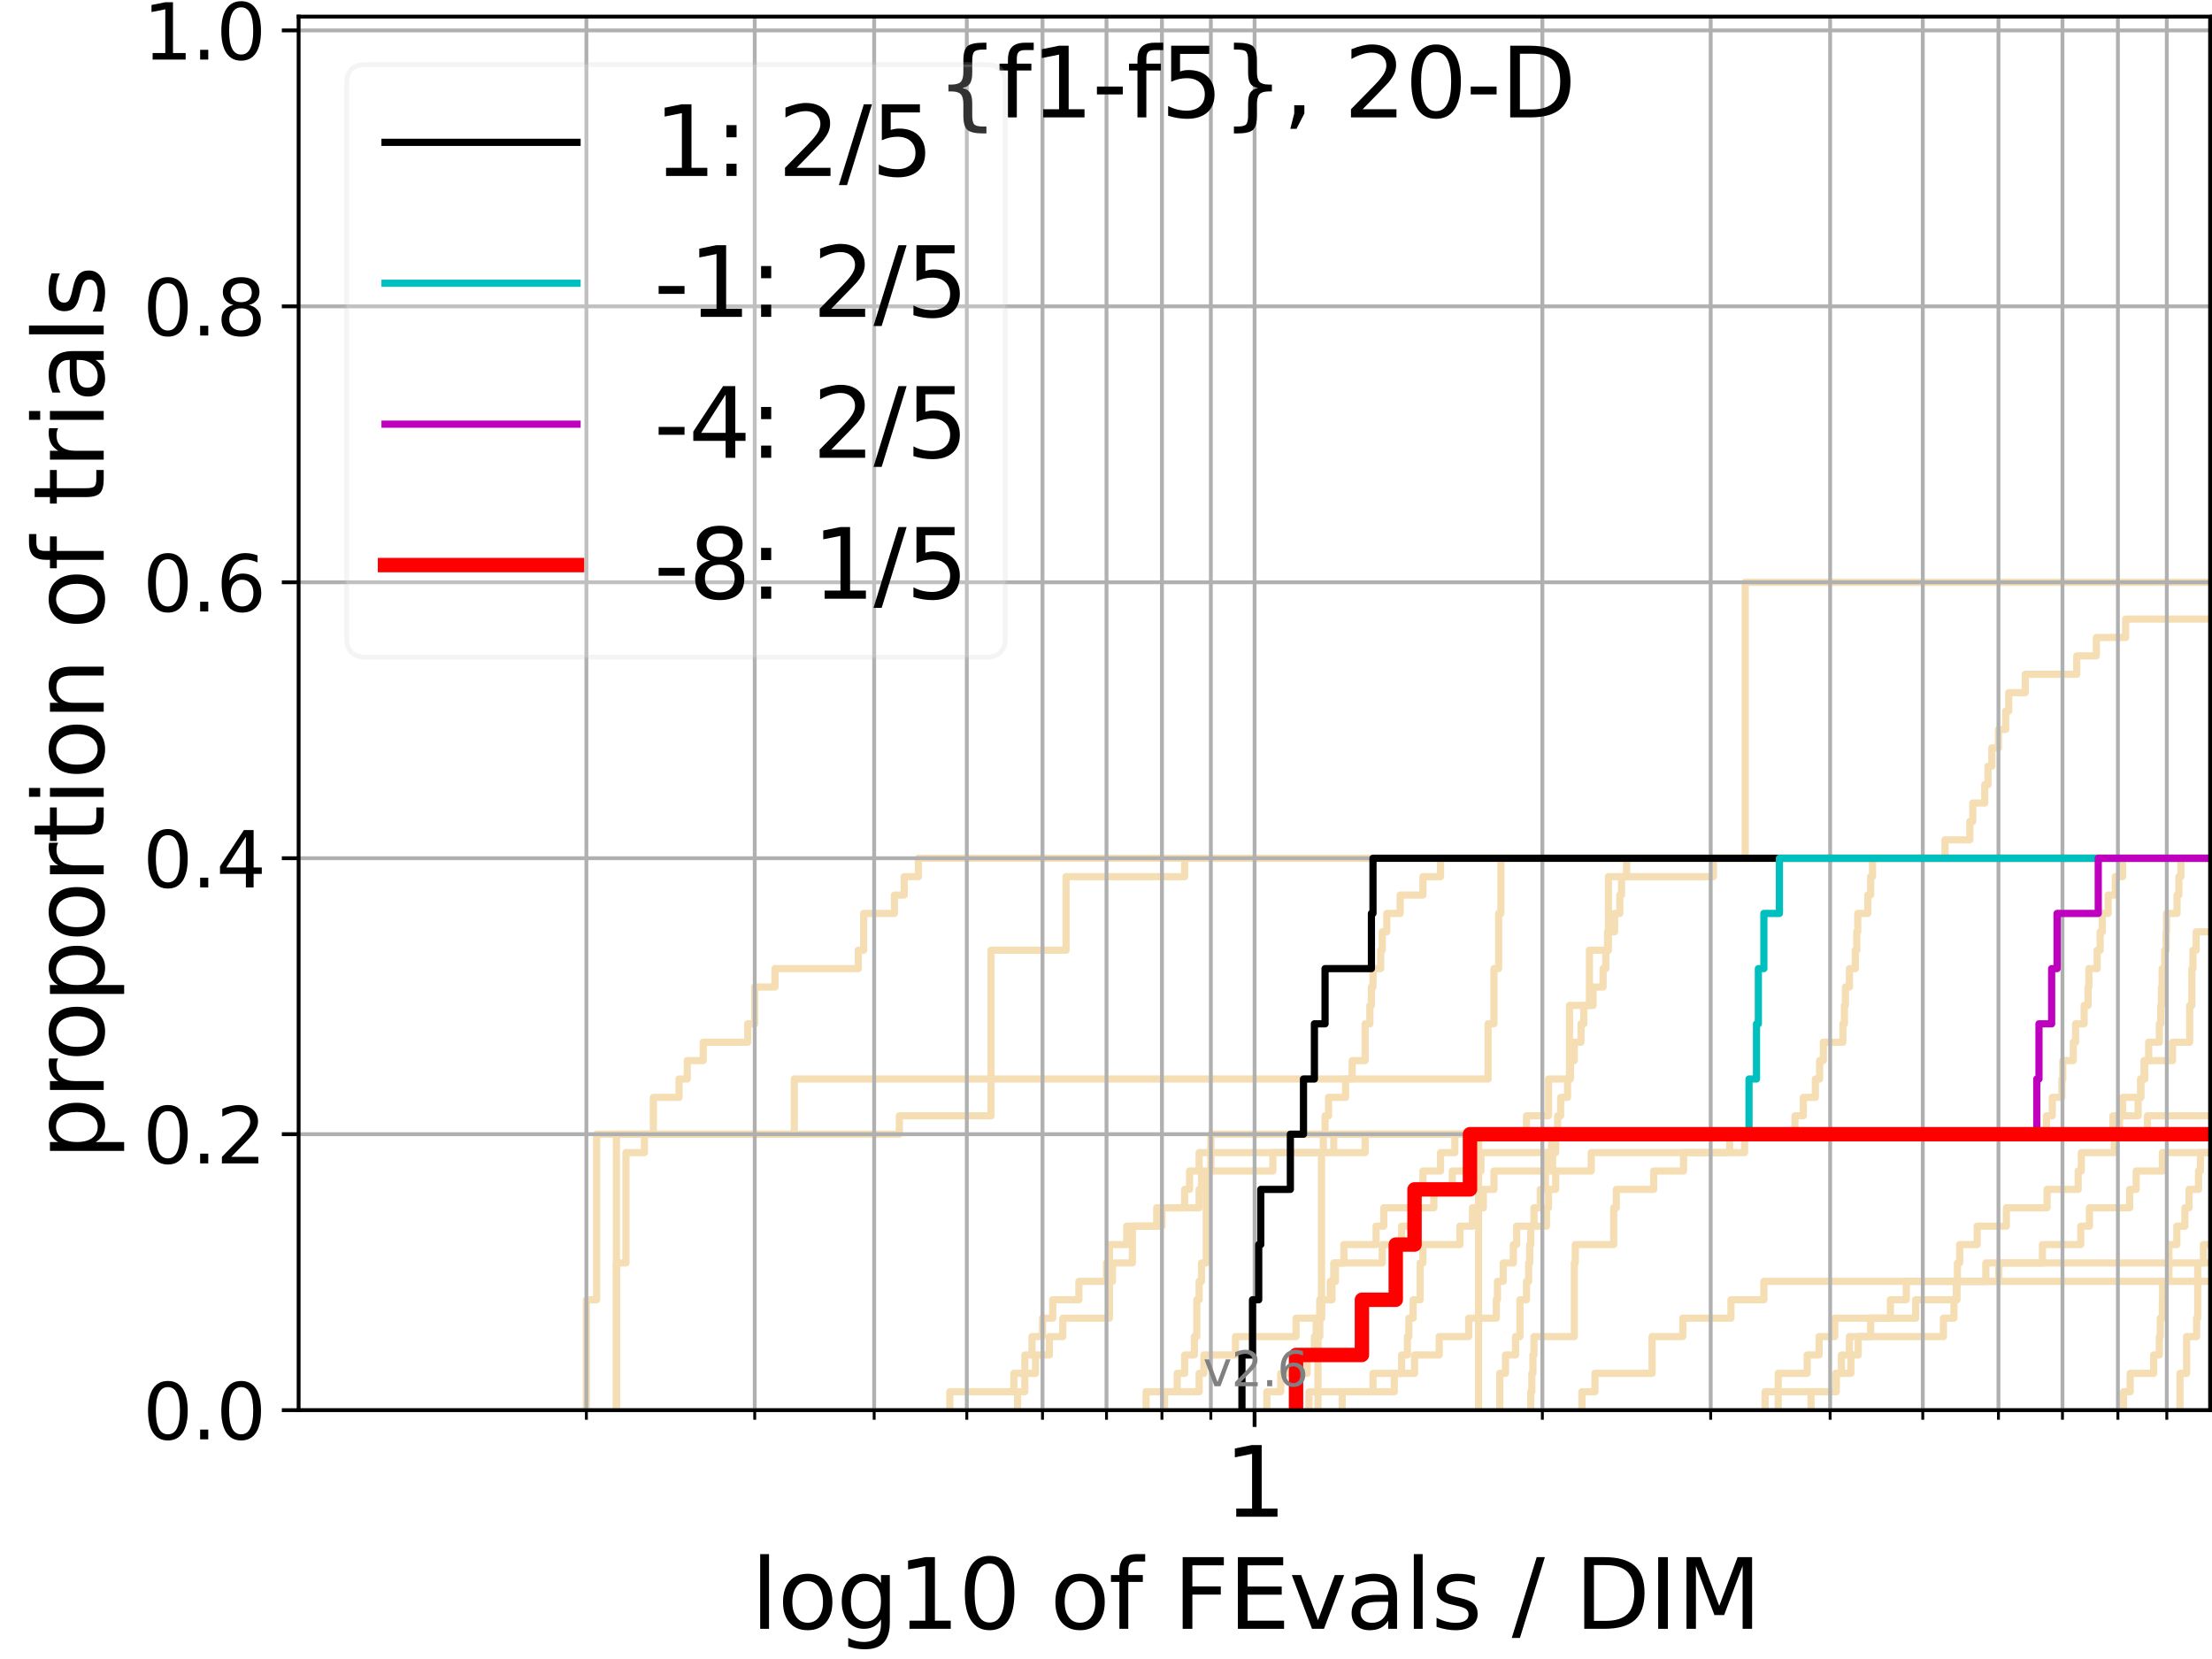 <?xml version="1.0" encoding="utf-8" standalone="no"?>
<!DOCTYPE svg PUBLIC "-//W3C//DTD SVG 1.1//EN"
  "http://www.w3.org/Graphics/SVG/1.1/DTD/svg11.dtd">
<svg xmlns:xlink="http://www.w3.org/1999/xlink" width="460.8pt" height="345.6pt" viewBox="0 0 460.8 345.6" xmlns="http://www.w3.org/2000/svg" version="1.1">
 <defs>
  <style type="text/css">*{stroke-linejoin: round; stroke-linecap: butt}</style>
 </defs>
 <g id="figure_1">
  <g id="patch_1">
   <path d="M 0 345.6 
L 460.8 345.6 
L 460.8 0 
L 0 0 
z
" style="fill: #ffffff"/>
  </g>
  <g id="axes_1">
   <g id="patch_2">
    <path d="M 62.208 293.76 
L 460.8 293.76 
L 460.8 3.456 
L 62.208 3.456 
z
" style="fill: #ffffff"/>
   </g>
   <g id="line2d_1">
    <path d="M 308.005 293.76 
L 308.005 289.928 
L 308.005 289.928 
L 308.005 286.095 
L 308.005 286.095 
L 308.005 282.263 
L 308.005 282.263 
L 308.005 278.43 
L 308.005 278.43 
L 308.005 274.598 
L 308.005 274.598 
L 308.005 270.766 
L 308.005 270.766 
L 308.005 266.933 
L 308.005 266.933 
L 308.005 263.101 
L 308.005 263.101 
L 308.005 259.268 
L 308.005 259.268 
L 308.005 255.436 
L 308.005 255.436 
L 308.005 251.604 
L 308.005 251.604 
L 308.005 247.771 
L 308.005 247.771 
L 308.005 243.939 
L 308.005 243.939 
L 308.005 240.106 
L 308.005 240.106 
L 308.005 236.274 
L 317.996 236.274 
L 317.996 232.442 
L 322.589 232.442 
L 322.589 228.609 
L 322.589 228.609 
L 322.589 224.777 
L 326.951 224.777 
L 326.951 220.944 
L 326.951 220.944 
L 326.951 217.112 
L 326.951 217.112 
L 326.951 213.28 
L 326.951 213.28 
L 326.951 209.447 
L 331.103 209.447 
L 331.103 205.615 
L 331.103 205.615 
L 331.103 201.782 
L 331.103 201.782 
L 331.103 197.95 
L 335.065 197.95 
L 335.065 194.118 
L 335.065 194.118 
L 335.065 190.285 
L 335.065 190.285 
L 335.065 186.453 
L 335.065 186.453 
L 335.065 182.621 
L 338.853 182.621 
L 338.853 178.788 
L 461.8 178.788 
" clip-path="url(#p97adaf4ea1)" style="fill: none; stroke: #f5deb3; stroke-width: 1.5; stroke-linecap: square"/>
   </g>
   <g id="line2d_2">
    <path clip-path="url(#p97adaf4ea1)" style="fill: none; stroke: #f5deb3; stroke-width: 1.5; stroke-linecap: square"/>
   </g>
   <g id="line2d_3">
    <path d="M 274.561 293.76 
L 274.561 289.928 
L 274.561 289.928 
L 274.561 286.095 
L 274.561 286.095 
L 274.561 282.263 
L 274.561 282.263 
L 274.561 278.43 
L 274.932 278.43 
L 274.932 274.598 
L 275.301 274.598 
L 275.301 270.766 
L 275.301 270.766 
L 275.301 266.933 
L 275.301 266.933 
L 275.301 263.101 
L 275.301 263.101 
L 275.301 259.268 
L 275.301 259.268 
L 275.301 255.436 
L 275.301 255.436 
L 275.301 251.604 
L 275.301 251.604 
L 275.301 247.771 
L 275.301 247.771 
L 275.301 243.939 
L 275.301 243.939 
L 275.301 240.106 
L 275.668 240.106 
L 275.668 236.274 
L 276.034 236.274 
L 276.034 232.442 
L 276.76 232.442 
L 276.76 228.609 
L 280.305 228.609 
L 280.305 224.777 
L 281.684 224.777 
L 281.684 220.944 
L 284.376 220.944 
L 284.376 217.112 
L 284.376 217.112 
L 284.376 213.28 
L 285.365 213.28 
L 285.365 209.447 
L 285.692 209.447 
L 285.692 205.615 
L 286.017 205.615 
L 286.017 201.782 
L 287.628 201.782 
L 287.628 197.95 
L 287.947 197.95 
L 287.947 194.118 
L 288.895 194.118 
L 288.895 190.285 
L 291.68 190.285 
L 291.68 186.453 
L 296.421 186.453 
L 296.421 182.621 
L 300.089 182.621 
L 300.089 178.788 
L 300.089 178.788 
L 300.089 178.788 
L 460.8 178.788 
" clip-path="url(#p97adaf4ea1)" style="fill: none; stroke: #f5deb3; stroke-width: 1.5; stroke-linecap: square"/>
   </g>
   <g id="line2d_4">
    <path d="M 211.975 293.76 
L 211.975 289.928 
L 213.492 289.928 
L 213.492 286.095 
L 215.719 286.095 
L 215.719 282.263 
L 218.602 282.263 
L 218.602 278.43 
L 221.393 278.43 
L 221.393 274.598 
L 231.121 274.598 
L 231.121 270.766 
L 231.121 270.766 
L 231.121 266.933 
L 231.732 266.933 
L 231.732 263.101 
L 235.893 263.101 
L 235.893 259.268 
L 235.893 259.268 
L 235.893 255.436 
L 240.966 255.436 
L 240.966 251.604 
L 246.787 251.604 
L 246.787 247.771 
L 247.804 247.771 
L 247.804 243.939 
L 249.804 243.939 
L 249.804 240.106 
L 284.376 240.106 
L 284.376 236.274 
L 441.522 236.274 
L 441.522 232.442 
L 445.418 232.442 
L 445.418 228.609 
L 445.983 228.609 
L 445.983 224.777 
L 446.645 224.777 
L 446.645 220.944 
L 447.604 220.944 
L 447.604 217.112 
L 449.834 217.112 
L 449.834 213.28 
L 450.127 213.28 
L 450.127 209.447 
L 450.273 209.447 
L 450.273 205.615 
L 450.419 205.615 
L 450.419 201.782 
L 450.952 201.782 
L 450.952 197.95 
L 451.241 197.95 
L 451.241 194.118 
L 451.337 194.118 
L 451.337 190.285 
L 453.521 190.285 
L 453.521 186.453 
L 453.895 186.453 
L 453.895 182.621 
L 454.314 182.621 
L 454.314 178.788 
L 461.8 178.788 
" clip-path="url(#p97adaf4ea1)" style="fill: none; stroke: #f5deb3; stroke-width: 1.5; stroke-linecap: square"/>
   </g>
   <g id="line2d_5">
    <path clip-path="url(#p97adaf4ea1)" style="fill: none; stroke: #f5deb3; stroke-width: 1.5; stroke-linecap: square"/>
   </g>
   <g id="line2d_6"/>
   <g id="line2d_7">
    <path d="M 272.685 293.76 
L 272.685 289.928 
L 290.454 289.928 
L 290.454 286.095 
L 291.984 286.095 
L 291.984 282.263 
L 293.19 282.263 
L 293.19 278.43 
L 293.489 278.43 
L 293.489 274.598 
L 294.379 274.598 
L 294.379 270.766 
L 295.842 270.766 
L 295.842 266.933 
L 295.842 266.933 
L 295.842 263.101 
L 296.421 263.101 
L 296.421 259.268 
L 304.138 259.268 
L 304.138 255.436 
L 306.735 255.436 
L 306.735 251.604 
L 309.008 251.604 
L 309.008 247.771 
L 311.223 247.771 
L 311.223 243.939 
L 323.437 243.939 
L 323.437 240.106 
L 323.437 240.106 
L 323.437 236.274 
L 461.8 236.274 
" clip-path="url(#p97adaf4ea1)" style="fill: none; stroke: #f5deb3; stroke-width: 1.5; stroke-linecap: square"/>
   </g>
   <g id="line2d_8">
    <path d="M 0 0 
" clip-path="url(#p97adaf4ea1)" style="fill: none; stroke: #f5deb3; stroke-width: 1.5; stroke-linecap: square"/>
   </g>
   <g id="line2d_9">
    <path d="M 263.909 293.76 
L 263.909 289.928 
L 266.799 289.928 
L 266.799 286.095 
L 272.305 286.095 
L 272.305 282.263 
L 273.816 282.263 
L 273.816 278.43 
L 274.189 278.43 
L 274.189 274.598 
L 275.301 274.598 
L 275.301 270.766 
L 277.481 270.766 
L 277.481 266.933 
L 277.839 266.933 
L 277.839 263.101 
L 279.957 263.101 
L 279.957 259.268 
L 286.665 259.268 
L 286.665 255.436 
L 288.264 255.436 
L 288.264 251.604 
L 294.379 251.604 
L 294.379 247.771 
L 296.421 247.771 
L 296.421 243.939 
L 300.089 243.939 
L 300.089 240.106 
L 303.077 240.106 
L 303.077 236.274 
L 461.8 236.274 
" clip-path="url(#p97adaf4ea1)" style="fill: none; stroke: #f5deb3; stroke-width: 1.5; stroke-linecap: square"/>
   </g>
   <g id="line2d_10">
    <path d="M 329.545 293.76 
L 329.545 289.928 
L 332.254 289.928 
L 332.254 286.095 
L 344.159 286.095 
L 344.159 282.263 
L 344.159 282.263 
L 344.159 278.43 
L 350.556 278.43 
L 350.556 274.598 
L 360.589 274.598 
L 360.589 270.766 
L 367.448 270.766 
L 367.448 266.933 
L 461.8 266.933 
" clip-path="url(#p97adaf4ea1)" style="fill: none; stroke: #f5deb3; stroke-width: 1.5; stroke-linecap: square"/>
   </g>
   <g id="line2d_11">
    <path d="M 197.874 293.76 
L 197.874 289.928 
L 211.206 289.928 
L 211.206 286.095 
L 213.492 286.095 
L 213.492 282.263 
L 214.983 282.263 
L 214.983 278.43 
L 217.173 278.43 
L 217.173 274.598 
L 219.308 274.598 
L 219.308 270.766 
L 224.758 270.766 
L 224.758 266.933 
L 230.505 266.933 
L 230.505 263.101 
L 231.121 263.101 
L 231.121 259.268 
L 234.725 259.268 
L 234.725 255.436 
L 242.054 255.436 
L 242.054 251.604 
L 249.804 251.604 
L 249.804 247.771 
L 250.297 247.771 
L 250.297 243.939 
L 265.16 243.939 
L 265.16 240.106 
L 277.839 240.106 
L 277.839 236.274 
L 426.312 236.274 
L 426.312 232.442 
L 427.524 232.442 
L 427.524 228.609 
L 429.526 228.609 
L 429.526 224.777 
L 429.712 224.777 
L 429.712 220.944 
L 431.906 220.944 
L 431.906 217.112 
L 432.386 217.112 
L 432.386 213.28 
L 434.163 213.28 
L 434.163 209.447 
L 434.98 209.447 
L 434.98 205.615 
L 435.154 205.615 
L 435.154 201.782 
L 436.876 201.782 
L 436.876 197.95 
L 437.499 197.95 
L 437.499 194.118 
L 437.949 194.118 
L 437.949 190.285 
L 439.175 190.285 
L 439.175 186.453 
L 440.656 186.453 
L 440.656 182.621 
L 442.166 182.621 
L 442.166 178.788 
L 442.166 178.788 
L 442.166 178.788 
L 460.8 178.788 
" clip-path="url(#p97adaf4ea1)" style="fill: none; stroke: #f5deb3; stroke-width: 1.5; stroke-linecap: square"/>
   </g>
   <g id="line2d_12">
    <path d="M 128.411 293.76 
L 128.411 289.928 
L 128.411 289.928 
L 128.411 286.095 
L 128.411 286.095 
L 128.411 282.263 
L 128.411 282.263 
L 128.411 278.43 
L 128.411 278.43 
L 128.411 274.598 
L 128.411 274.598 
L 128.411 270.766 
L 128.411 270.766 
L 128.411 266.933 
L 128.411 266.933 
L 128.411 263.101 
L 128.411 263.101 
L 128.411 259.268 
L 128.411 259.268 
L 128.411 255.436 
L 128.411 255.436 
L 128.411 251.604 
L 128.411 251.604 
L 128.411 247.771 
L 128.411 247.771 
L 128.411 243.939 
L 128.411 243.939 
L 128.411 240.106 
L 128.411 240.106 
L 128.411 236.274 
L 187.348 236.274 
L 187.348 232.442 
L 206.444 232.442 
L 206.444 228.609 
L 206.444 228.609 
L 206.444 224.777 
L 206.444 224.777 
L 206.444 220.944 
L 206.444 220.944 
L 206.444 217.112 
L 206.444 217.112 
L 206.444 213.28 
L 206.444 213.28 
L 206.444 209.447 
L 206.444 209.447 
L 206.444 205.615 
L 206.444 205.615 
L 206.444 201.782 
L 206.444 201.782 
L 206.444 197.95 
L 222.076 197.95 
L 222.076 194.118 
L 222.076 194.118 
L 222.076 190.285 
L 222.076 190.285 
L 222.076 186.453 
L 222.076 186.453 
L 222.076 182.621 
L 246.787 182.621 
L 246.787 178.788 
L 461.8 178.788 
" clip-path="url(#p97adaf4ea1)" style="fill: none; stroke: #f5deb3; stroke-width: 1.5; stroke-linecap: square"/>
   </g>
   <g id="line2d_13">
    <path d="M 454.128 293.76 
L 454.128 289.928 
L 454.128 289.928 
L 454.128 286.095 
L 455.514 286.095 
L 455.514 282.263 
L 455.514 282.263 
L 455.514 278.43 
L 457.596 278.43 
L 457.596 274.598 
L 457.819 274.598 
L 457.819 270.766 
L 457.819 270.766 
L 457.819 266.933 
L 457.819 266.933 
L 457.819 263.101 
L 459.015 263.101 
L 459.015 259.268 
L 461.8 259.268 
" clip-path="url(#p97adaf4ea1)" style="fill: none; stroke: #f5deb3; stroke-width: 1.5; stroke-linecap: square"/>
   </g>
   <g id="line2d_14">
    <path d="M 242.593 293.76 
L 242.593 289.928 
L 245.238 289.928 
L 245.238 286.095 
L 246.787 286.095 
L 246.787 282.263 
L 248.81 282.263 
L 248.81 278.43 
L 249.308 278.43 
L 249.308 274.598 
L 249.308 274.598 
L 249.308 270.766 
L 249.804 270.766 
L 249.804 266.933 
L 250.297 266.933 
L 250.297 263.101 
L 251.274 263.101 
L 251.274 259.268 
L 251.274 259.268 
L 251.274 255.436 
L 251.274 255.436 
L 251.274 251.604 
L 251.274 251.604 
L 251.274 247.771 
L 251.759 247.771 
L 251.759 243.939 
L 252.241 243.939 
L 252.241 240.106 
L 252.241 240.106 
L 252.241 236.274 
L 373.921 236.274 
L 373.921 232.442 
L 375.668 232.442 
L 375.668 228.609 
L 378.169 228.609 
L 378.169 224.777 
L 379.06 224.777 
L 379.06 220.944 
L 379.833 220.944 
L 379.833 217.112 
L 383.911 217.112 
L 383.911 213.28 
L 384.225 213.28 
L 384.225 209.447 
L 384.434 209.447 
L 384.434 205.615 
L 385.264 205.615 
L 385.264 201.782 
L 386.493 201.782 
L 386.493 197.95 
L 386.798 197.95 
L 386.798 194.118 
L 387.001 194.118 
L 387.001 190.285 
L 389.099 190.285 
L 389.099 186.453 
L 389.69 186.453 
L 389.69 182.621 
L 390.081 182.621 
L 390.081 178.788 
L 405.18 178.788 
L 405.18 174.956 
L 410.351 174.956 
L 410.351 171.123 
L 410.966 171.123 
L 410.966 167.291 
L 413.46 167.291 
L 413.46 163.459 
L 414.128 163.459 
L 414.128 159.626 
L 414.937 159.626 
L 414.937 155.794 
L 416.318 155.794 
L 416.318 151.961 
L 417.818 151.961 
L 417.818 148.129 
L 418.453 148.129 
L 418.453 144.297 
L 421.9 144.297 
L 421.9 140.464 
L 432.625 140.464 
L 432.625 136.632 
L 436.706 136.632 
L 436.706 132.799 
L 442.805 132.799 
L 442.805 128.967 
L 461.8 128.967 
" clip-path="url(#p97adaf4ea1)" style="fill: none; stroke: #f5deb3; stroke-width: 1.5; stroke-linecap: square"/>
   </g>
   <g id="line2d_15"/>
   <g id="line2d_16">
    <path d="M 0 0 
" clip-path="url(#p97adaf4ea1)" style="fill: none; stroke: #f5deb3; stroke-width: 1.5; stroke-linecap: square"/>
   </g>
   <g id="line2d_17">
    <path clip-path="url(#p97adaf4ea1)" style="fill: none; stroke: #f5deb3; stroke-width: 1.5; stroke-linecap: square"/>
   </g>
   <g id="line2d_18">
    <path d="M 128.411 293.76 
L 128.411 289.928 
L 128.411 289.928 
L 128.411 286.095 
L 128.411 286.095 
L 128.411 282.263 
L 128.411 282.263 
L 128.411 278.43 
L 128.411 278.43 
L 128.411 274.598 
L 128.411 274.598 
L 128.411 270.766 
L 128.411 270.766 
L 128.411 266.933 
L 128.411 266.933 
L 128.411 263.101 
L 130.4 263.101 
L 130.4 259.268 
L 130.4 259.268 
L 130.4 255.436 
L 130.4 255.436 
L 130.4 251.604 
L 130.4 251.604 
L 130.4 247.771 
L 130.4 247.771 
L 130.4 243.939 
L 130.4 243.939 
L 130.4 240.106 
L 134.244 240.106 
L 134.244 236.274 
L 136.104 236.274 
L 136.104 232.442 
L 136.104 232.442 
L 136.104 228.609 
L 141.456 228.609 
L 141.456 224.777 
L 143.168 224.777 
L 143.168 220.944 
L 146.495 220.944 
L 146.495 217.112 
L 155.771 217.112 
L 155.771 213.28 
L 157.224 213.28 
L 157.224 209.447 
L 157.224 209.447 
L 157.224 205.615 
L 161.444 205.615 
L 161.444 201.782 
L 178.8 201.782 
L 178.8 197.95 
L 179.916 197.95 
L 179.916 194.118 
L 179.916 194.118 
L 179.916 190.285 
L 186.325 190.285 
L 186.325 186.453 
L 188.36 186.453 
L 188.36 182.621 
L 191.326 182.621 
L 191.326 178.788 
L 461.8 178.788 
" clip-path="url(#p97adaf4ea1)" style="fill: none; stroke: #f5deb3; stroke-width: 1.5; stroke-linecap: square"/>
   </g>
   <g id="line2d_19">
    <path clip-path="url(#p97adaf4ea1)" style="fill: none; stroke: #f5deb3; stroke-width: 1.5; stroke-linecap: square"/>
   </g>
   <g id="line2d_20">
    <path d="M 238.748 293.76 
L 238.748 289.928 
L 249.804 289.928 
L 249.804 286.095 
L 250.787 286.095 
L 250.787 282.263 
L 257.371 282.263 
L 257.371 278.43 
L 269.988 278.43 
L 269.988 274.598 
L 274.932 274.598 
L 274.932 270.766 
L 277.121 270.766 
L 277.121 266.933 
L 278.196 266.933 
L 278.196 263.101 
L 287.947 263.101 
L 287.947 259.268 
L 291.984 259.268 
L 291.984 255.436 
L 294.673 255.436 
L 294.673 251.604 
L 298.697 251.604 
L 298.697 247.771 
L 302.541 247.771 
L 302.541 243.939 
L 308.508 243.939 
L 308.508 240.106 
L 323.226 240.106 
L 323.226 236.274 
L 440.166 236.274 
L 440.166 232.442 
L 442.166 232.442 
L 442.166 228.609 
L 445.932 228.609 
L 445.932 224.777 
L 446.797 224.777 
L 446.797 220.944 
L 452.578 220.944 
L 452.578 217.112 
L 456.153 217.112 
L 456.153 213.28 
L 456.153 213.28 
L 456.153 209.447 
L 456.606 209.447 
L 456.606 205.615 
L 456.606 205.615 
L 456.606 201.782 
L 456.832 201.782 
L 456.832 197.95 
L 457.506 197.95 
L 457.506 194.118 
L 461.8 194.118 
" clip-path="url(#p97adaf4ea1)" style="fill: none; stroke: #f5deb3; stroke-width: 1.5; stroke-linecap: square"/>
   </g>
   <g id="line2d_21">
    <path d="M 0 0 
" clip-path="url(#p97adaf4ea1)" style="fill: none; stroke: #f5deb3; stroke-width: 1.5; stroke-linecap: square"/>
   </g>
   <g id="line2d_22">
    <path d="M 279.608 293.76 
L 279.608 289.928 
L 286.017 289.928 
L 286.017 286.095 
L 294.673 286.095 
L 294.673 282.263 
L 299.813 282.263 
L 299.813 278.43 
L 305.964 278.43 
L 305.964 274.598 
L 311.707 274.598 
L 311.707 270.766 
L 311.949 270.766 
L 311.949 266.933 
L 313.145 266.933 
L 313.145 263.101 
L 315.257 263.101 
L 315.257 259.268 
L 315.95 259.268 
L 315.95 255.436 
L 322.162 255.436 
L 322.162 251.604 
L 322.589 251.604 
L 322.589 247.771 
L 324.068 247.771 
L 324.068 243.939 
L 331.488 243.939 
L 331.488 240.106 
L 360.314 240.106 
L 360.314 236.274 
L 447.353 236.274 
L 447.353 232.442 
L 461.8 232.442 
" clip-path="url(#p97adaf4ea1)" style="fill: none; stroke: #f5deb3; stroke-width: 1.5; stroke-linecap: square"/>
   </g>
   <g id="line2d_23">
    <path d="M 367.701 293.76 
L 367.701 289.928 
L 382.431 289.928 
L 382.431 286.095 
L 385.573 286.095 
L 385.573 282.263 
L 387.102 282.263 
L 387.102 278.43 
L 389.69 278.43 
L 389.69 274.598 
L 393.807 274.598 
L 393.807 270.766 
L 397.109 270.766 
L 397.109 266.933 
L 416.39 266.933 
L 416.39 263.101 
L 461.8 263.101 
" clip-path="url(#p97adaf4ea1)" style="fill: none; stroke: #f5deb3; stroke-width: 1.5; stroke-linecap: square"/>
   </g>
   <g id="line2d_24">
    <path d="M 461.786 293.76 
L 461.786 289.928 
L 461.8 289.928 
" clip-path="url(#p97adaf4ea1)" style="fill: none; stroke: #f5deb3; stroke-width: 1.5; stroke-linecap: square"/>
   </g>
   <g id="line2d_25">
    <path d="M 377.268 293.76 
L 377.268 289.928 
L 382.538 289.928 
L 382.538 286.095 
L 383.596 286.095 
L 383.596 282.263 
L 385.264 282.263 
L 385.264 278.43 
L 404.851 278.43 
L 404.851 274.598 
L 407.045 274.598 
L 407.045 270.766 
L 407.525 270.766 
L 407.525 266.933 
L 413.683 266.933 
L 413.683 263.101 
L 425.473 263.101 
L 425.473 259.268 
L 433.457 259.268 
L 433.457 255.436 
L 435.27 255.436 
L 435.27 251.604 
L 443.65 251.604 
L 443.65 247.771 
L 445.006 247.771 
L 445.006 243.939 
L 450.468 243.939 
L 450.468 240.106 
L 461.8 240.106 
" clip-path="url(#p97adaf4ea1)" style="fill: none; stroke: #f5deb3; stroke-width: 1.5; stroke-linecap: square"/>
   </g>
   <g id="line2d_26">
    <path d="M 442.38 293.76 
L 442.38 289.928 
L 443.755 289.928 
L 443.755 286.095 
L 448.652 286.095 
L 448.652 282.263 
L 449.834 282.263 
L 449.834 278.43 
L 450.03 278.43 
L 450.03 274.598 
L 450.468 274.598 
L 450.468 270.766 
L 450.516 270.766 
L 450.516 266.933 
L 451.817 266.933 
L 451.817 263.101 
L 451.817 263.101 
L 451.817 259.268 
L 453.474 259.268 
L 453.474 255.436 
L 455.146 255.436 
L 455.146 251.604 
L 456.016 251.604 
L 456.016 247.771 
L 457.997 247.771 
L 457.997 243.939 
L 458.397 243.939 
L 458.397 240.106 
L 461.8 240.106 
" clip-path="url(#p97adaf4ea1)" style="fill: none; stroke: #f5deb3; stroke-width: 1.5; stroke-linecap: square"/>
   </g>
   <g id="line2d_27">
    <path d="M 370.439 293.76 
L 370.439 289.928 
L 370.439 289.928 
L 370.439 286.095 
L 376.472 286.095 
L 376.472 282.263 
L 378.949 282.263 
L 378.949 278.43 
L 382.218 278.43 
L 382.218 274.598 
L 399.066 274.598 
L 399.066 270.766 
L 407.685 270.766 
L 407.685 266.933 
L 407.764 266.933 
L 407.764 263.101 
L 408.24 263.101 
L 408.24 259.268 
L 411.882 259.268 
L 411.882 255.436 
L 417.96 255.436 
L 417.96 251.604 
L 426.44 251.604 
L 426.44 247.771 
L 432.923 247.771 
L 432.923 243.939 
L 433.575 243.939 
L 433.575 240.106 
L 440.439 240.106 
L 440.439 236.274 
L 461.8 236.274 
" clip-path="url(#p97adaf4ea1)" style="fill: none; stroke: #f5deb3; stroke-width: 1.5; stroke-linecap: square"/>
   </g>
   <g id="line2d_28">
    <path d="M 318.89 293.76 
L 318.89 289.928 
L 319.112 289.928 
L 319.112 286.095 
L 319.333 286.095 
L 319.333 282.263 
L 319.554 282.263 
L 319.554 278.43 
L 327.958 278.43 
L 327.958 274.598 
L 327.958 274.598 
L 327.958 270.766 
L 327.958 270.766 
L 327.958 266.933 
L 327.958 266.933 
L 327.958 263.101 
L 328.158 263.101 
L 328.158 259.268 
L 336.164 259.268 
L 336.164 255.436 
L 336.164 255.436 
L 336.164 251.604 
L 336.709 251.604 
L 336.709 247.771 
L 344.49 247.771 
L 344.49 243.939 
L 350.71 243.939 
L 350.71 240.106 
L 363.425 240.106 
L 363.425 236.274 
L 461.8 236.274 
" clip-path="url(#p97adaf4ea1)" style="fill: none; stroke: #f5deb3; stroke-width: 1.5; stroke-linecap: square"/>
   </g>
   <g id="line2d_29">
    <path d="M 122.157 293.76 
L 122.157 289.928 
L 122.157 289.928 
L 122.157 286.095 
L 122.157 286.095 
L 122.157 282.263 
L 122.157 282.263 
L 122.157 278.43 
L 122.157 278.43 
L 122.157 274.598 
L 122.157 274.598 
L 122.157 270.766 
L 124.292 270.766 
L 124.292 266.933 
L 124.292 266.933 
L 124.292 263.101 
L 124.292 263.101 
L 124.292 259.268 
L 124.292 259.268 
L 124.292 255.436 
L 124.292 255.436 
L 124.292 251.604 
L 124.292 251.604 
L 124.292 247.771 
L 124.292 247.771 
L 124.292 243.939 
L 124.292 243.939 
L 124.292 240.106 
L 124.292 240.106 
L 124.292 236.274 
L 165.467 236.274 
L 165.467 232.442 
L 165.467 232.442 
L 165.467 228.609 
L 165.467 228.609 
L 165.467 224.777 
L 309.999 224.777 
L 309.999 220.944 
L 309.999 220.944 
L 309.999 217.112 
L 309.999 217.112 
L 309.999 213.28 
L 311.223 213.28 
L 311.223 209.447 
L 311.223 209.447 
L 311.223 205.615 
L 311.223 205.615 
L 311.223 201.782 
L 312.189 201.782 
L 312.189 197.95 
L 312.189 197.95 
L 312.189 194.118 
L 312.189 194.118 
L 312.189 190.285 
L 312.668 190.285 
L 312.668 186.453 
L 312.668 186.453 
L 312.668 182.621 
L 312.668 182.621 
L 312.668 178.788 
L 312.668 178.788 
L 312.668 178.788 
L 460.8 178.788 
" clip-path="url(#p97adaf4ea1)" style="fill: none; stroke: #f5deb3; stroke-width: 1.5; stroke-linecap: square"/>
   </g>
   <g id="line2d_30">
    <path d="M 312.429 293.76 
L 312.429 289.928 
L 312.429 289.928 
L 312.429 286.095 
L 313.619 286.095 
L 313.619 282.263 
L 315.72 282.263 
L 315.72 278.43 
L 316.637 278.43 
L 316.637 274.598 
L 316.637 274.598 
L 316.637 270.766 
L 317.996 270.766 
L 317.996 266.933 
L 318.444 266.933 
L 318.444 263.101 
L 318.667 263.101 
L 318.667 259.268 
L 318.89 259.268 
L 318.89 255.436 
L 319.554 255.436 
L 319.554 251.604 
L 320.868 251.604 
L 320.868 247.771 
L 321.948 247.771 
L 321.948 243.939 
L 322.162 243.939 
L 322.162 240.106 
L 324.068 240.106 
L 324.068 236.274 
L 324.485 236.274 
L 324.485 232.442 
L 325.108 232.442 
L 325.108 228.609 
L 326.545 228.609 
L 326.545 224.777 
L 327.153 224.777 
L 327.153 220.944 
L 327.958 220.944 
L 327.958 217.112 
L 329.348 217.112 
L 329.348 213.28 
L 329.937 213.28 
L 329.937 209.447 
L 331.872 209.447 
L 331.872 205.615 
L 333.951 205.615 
L 333.951 201.782 
L 334.51 201.782 
L 334.51 197.95 
L 334.88 197.95 
L 334.88 194.118 
L 336.346 194.118 
L 336.346 190.285 
L 337.43 190.285 
L 337.43 186.453 
L 337.788 186.453 
L 337.788 182.621 
L 356.944 182.621 
L 356.944 178.788 
L 363.558 178.788 
L 363.558 174.956 
L 363.558 174.956 
L 363.558 171.123 
L 363.558 171.123 
L 363.558 167.291 
L 363.558 167.291 
L 363.558 163.459 
L 363.558 163.459 
L 363.558 159.626 
L 363.558 159.626 
L 363.558 155.794 
L 363.558 155.794 
L 363.558 151.961 
L 363.558 151.961 
L 363.558 148.129 
L 363.558 148.129 
L 363.558 144.297 
L 363.558 144.297 
L 363.558 140.464 
L 363.558 140.464 
L 363.558 136.632 
L 363.558 136.632 
L 363.558 132.799 
L 363.558 132.799 
L 363.558 128.967 
L 363.558 128.967 
L 363.558 125.135 
L 363.558 125.135 
L 363.558 121.302 
L 363.558 121.302 
L 363.558 121.302 
L 460.8 121.302 
" clip-path="url(#p97adaf4ea1)" style="fill: none; stroke: #f5deb3; stroke-width: 1.5; stroke-linecap: square"/>
   </g>
   <g id="matplotlib.axis_1">
    <g id="xtick_1">
     <g id="line2d_31">
      <path d="M 261.353 293.76 
L 261.353 3.456 
" clip-path="url(#p97adaf4ea1)" style="fill: none; stroke: #b0b0b0; stroke-width: 0.8; stroke-linecap: square"/>
     </g>
     <g id="line2d_32">
      <defs>
       <path id="m1c9efba4aa" d="M 0 0 
L 0 3.5 
" style="stroke: #000000; stroke-width: 0.8"/>
      </defs>
      <g>
       <use xlink:href="#m1c9efba4aa" x="261.353" y="293.76" style="stroke: #000000; stroke-width: 0.8"/>
      </g>
     </g>
     <g id="text_1">
      <!-- 1 -->
      <g transform="translate(254.99 315.957)scale(0.2 -0.2)">
       <defs>
        <path id="DejaVuSans-31" d="M 794 531 
L 1825 531 
L 1825 4091 
L 703 3866 
L 703 4441 
L 1819 4666 
L 2450 4666 
L 2450 531 
L 3481 531 
L 3481 0 
L 794 0 
L 794 531 
z
" transform="scale(0.016)"/>
       </defs>
       <use xlink:href="#DejaVuSans-31"/>
      </g>
     </g>
    </g>
    <g id="xtick_2">
     <g id="line2d_33">
      <path d="M 122.157 293.76 
L 122.157 3.456 
" clip-path="url(#p97adaf4ea1)" style="fill: none; stroke: #b0b0b0; stroke-width: 0.8; stroke-linecap: square"/>
     </g>
     <g id="line2d_34">
      <defs>
       <path id="mb0c4fb27bd" d="M 0 0 
L 0 2 
" style="stroke: #000000; stroke-width: 0.6"/>
      </defs>
      <g>
       <use xlink:href="#mb0c4fb27bd" x="122.157" y="293.76" style="stroke: #000000; stroke-width: 0.6"/>
      </g>
     </g>
    </g>
    <g id="xtick_3">
     <g id="line2d_35">
      <path d="M 157.224 293.76 
L 157.224 3.456 
" clip-path="url(#p97adaf4ea1)" style="fill: none; stroke: #b0b0b0; stroke-width: 0.8; stroke-linecap: square"/>
     </g>
     <g id="line2d_36">
      <g>
       <use xlink:href="#mb0c4fb27bd" x="157.224" y="293.76" style="stroke: #000000; stroke-width: 0.6"/>
      </g>
     </g>
    </g>
    <g id="xtick_4">
     <g id="line2d_37">
      <path d="M 182.105 293.76 
L 182.105 3.456 
" clip-path="url(#p97adaf4ea1)" style="fill: none; stroke: #b0b0b0; stroke-width: 0.8; stroke-linecap: square"/>
     </g>
     <g id="line2d_38">
      <g>
       <use xlink:href="#mb0c4fb27bd" x="182.105" y="293.76" style="stroke: #000000; stroke-width: 0.6"/>
      </g>
     </g>
    </g>
    <g id="xtick_5">
     <g id="line2d_39">
      <path d="M 201.404 293.76 
L 201.404 3.456 
" clip-path="url(#p97adaf4ea1)" style="fill: none; stroke: #b0b0b0; stroke-width: 0.8; stroke-linecap: square"/>
     </g>
     <g id="line2d_40">
      <g>
       <use xlink:href="#mb0c4fb27bd" x="201.404" y="293.76" style="stroke: #000000; stroke-width: 0.6"/>
      </g>
     </g>
    </g>
    <g id="xtick_6">
     <g id="line2d_41">
      <path d="M 217.173 293.76 
L 217.173 3.456 
" clip-path="url(#p97adaf4ea1)" style="fill: none; stroke: #b0b0b0; stroke-width: 0.8; stroke-linecap: square"/>
     </g>
     <g id="line2d_42">
      <g>
       <use xlink:href="#mb0c4fb27bd" x="217.173" y="293.76" style="stroke: #000000; stroke-width: 0.6"/>
      </g>
     </g>
    </g>
    <g id="xtick_7">
     <g id="line2d_43">
      <path d="M 230.505 293.76 
L 230.505 3.456 
" clip-path="url(#p97adaf4ea1)" style="fill: none; stroke: #b0b0b0; stroke-width: 0.8; stroke-linecap: square"/>
     </g>
     <g id="line2d_44">
      <g>
       <use xlink:href="#mb0c4fb27bd" x="230.505" y="293.76" style="stroke: #000000; stroke-width: 0.6"/>
      </g>
     </g>
    </g>
    <g id="xtick_8">
     <g id="line2d_45">
      <path d="M 242.054 293.76 
L 242.054 3.456 
" clip-path="url(#p97adaf4ea1)" style="fill: none; stroke: #b0b0b0; stroke-width: 0.8; stroke-linecap: square"/>
     </g>
     <g id="line2d_46">
      <g>
       <use xlink:href="#mb0c4fb27bd" x="242.054" y="293.76" style="stroke: #000000; stroke-width: 0.6"/>
      </g>
     </g>
    </g>
    <g id="xtick_9">
     <g id="line2d_47">
      <path d="M 252.241 293.76 
L 252.241 3.456 
" clip-path="url(#p97adaf4ea1)" style="fill: none; stroke: #b0b0b0; stroke-width: 0.8; stroke-linecap: square"/>
     </g>
     <g id="line2d_48">
      <g>
       <use xlink:href="#mb0c4fb27bd" x="252.241" y="293.76" style="stroke: #000000; stroke-width: 0.6"/>
      </g>
     </g>
    </g>
    <g id="xtick_10">
     <g id="line2d_49">
      <path d="M 321.302 293.76 
L 321.302 3.456 
" clip-path="url(#p97adaf4ea1)" style="fill: none; stroke: #b0b0b0; stroke-width: 0.8; stroke-linecap: square"/>
     </g>
     <g id="line2d_50">
      <g>
       <use xlink:href="#mb0c4fb27bd" x="321.302" y="293.76" style="stroke: #000000; stroke-width: 0.6"/>
      </g>
     </g>
    </g>
    <g id="xtick_11">
     <g id="line2d_51">
      <path d="M 356.369 293.76 
L 356.369 3.456 
" clip-path="url(#p97adaf4ea1)" style="fill: none; stroke: #b0b0b0; stroke-width: 0.8; stroke-linecap: square"/>
     </g>
     <g id="line2d_52">
      <g>
       <use xlink:href="#mb0c4fb27bd" x="356.369" y="293.76" style="stroke: #000000; stroke-width: 0.6"/>
      </g>
     </g>
    </g>
    <g id="xtick_12">
     <g id="line2d_53">
      <path d="M 381.25 293.76 
L 381.25 3.456 
" clip-path="url(#p97adaf4ea1)" style="fill: none; stroke: #b0b0b0; stroke-width: 0.8; stroke-linecap: square"/>
     </g>
     <g id="line2d_54">
      <g>
       <use xlink:href="#mb0c4fb27bd" x="381.25" y="293.76" style="stroke: #000000; stroke-width: 0.6"/>
      </g>
     </g>
    </g>
    <g id="xtick_13">
     <g id="line2d_55">
      <path d="M 400.549 293.76 
L 400.549 3.456 
" clip-path="url(#p97adaf4ea1)" style="fill: none; stroke: #b0b0b0; stroke-width: 0.8; stroke-linecap: square"/>
     </g>
     <g id="line2d_56">
      <g>
       <use xlink:href="#mb0c4fb27bd" x="400.549" y="293.76" style="stroke: #000000; stroke-width: 0.6"/>
      </g>
     </g>
    </g>
    <g id="xtick_14">
     <g id="line2d_57">
      <path d="M 416.318 293.76 
L 416.318 3.456 
" clip-path="url(#p97adaf4ea1)" style="fill: none; stroke: #b0b0b0; stroke-width: 0.8; stroke-linecap: square"/>
     </g>
     <g id="line2d_58">
      <g>
       <use xlink:href="#mb0c4fb27bd" x="416.318" y="293.76" style="stroke: #000000; stroke-width: 0.6"/>
      </g>
     </g>
    </g>
    <g id="xtick_15">
     <g id="line2d_59">
      <path d="M 429.65 293.76 
L 429.65 3.456 
" clip-path="url(#p97adaf4ea1)" style="fill: none; stroke: #b0b0b0; stroke-width: 0.8; stroke-linecap: square"/>
     </g>
     <g id="line2d_60">
      <g>
       <use xlink:href="#mb0c4fb27bd" x="429.65" y="293.76" style="stroke: #000000; stroke-width: 0.6"/>
      </g>
     </g>
    </g>
    <g id="xtick_16">
     <g id="line2d_61">
      <path d="M 441.199 293.76 
L 441.199 3.456 
" clip-path="url(#p97adaf4ea1)" style="fill: none; stroke: #b0b0b0; stroke-width: 0.8; stroke-linecap: square"/>
     </g>
     <g id="line2d_62">
      <g>
       <use xlink:href="#mb0c4fb27bd" x="441.199" y="293.76" style="stroke: #000000; stroke-width: 0.6"/>
      </g>
     </g>
    </g>
    <g id="xtick_17">
     <g id="line2d_63">
      <path d="M 451.385 293.76 
L 451.385 3.456 
" clip-path="url(#p97adaf4ea1)" style="fill: none; stroke: #b0b0b0; stroke-width: 0.8; stroke-linecap: square"/>
     </g>
     <g id="line2d_64">
      <g>
       <use xlink:href="#mb0c4fb27bd" x="451.385" y="293.76" style="stroke: #000000; stroke-width: 0.6"/>
      </g>
     </g>
    </g>
    <g id="text_2">
     <!-- log10 of FEvals / DIM -->
     <g transform="translate(156.431 339.313)scale(0.2 -0.2)">
      <defs>
       <path id="DejaVuSans-6c" d="M 603 4863 
L 1178 4863 
L 1178 0 
L 603 0 
L 603 4863 
z
" transform="scale(0.016)"/>
       <path id="DejaVuSans-6f" d="M 1959 3097 
Q 1497 3097 1228 2736 
Q 959 2375 959 1747 
Q 959 1119 1226 758 
Q 1494 397 1959 397 
Q 2419 397 2687 759 
Q 2956 1122 2956 1747 
Q 2956 2369 2687 2733 
Q 2419 3097 1959 3097 
z
M 1959 3584 
Q 2709 3584 3137 3096 
Q 3566 2609 3566 1747 
Q 3566 888 3137 398 
Q 2709 -91 1959 -91 
Q 1206 -91 779 398 
Q 353 888 353 1747 
Q 353 2609 779 3096 
Q 1206 3584 1959 3584 
z
" transform="scale(0.016)"/>
       <path id="DejaVuSans-67" d="M 2906 1791 
Q 2906 2416 2648 2759 
Q 2391 3103 1925 3103 
Q 1463 3103 1205 2759 
Q 947 2416 947 1791 
Q 947 1169 1205 825 
Q 1463 481 1925 481 
Q 2391 481 2648 825 
Q 2906 1169 2906 1791 
z
M 3481 434 
Q 3481 -459 3084 -895 
Q 2688 -1331 1869 -1331 
Q 1566 -1331 1297 -1286 
Q 1028 -1241 775 -1147 
L 775 -588 
Q 1028 -725 1275 -790 
Q 1522 -856 1778 -856 
Q 2344 -856 2625 -561 
Q 2906 -266 2906 331 
L 2906 616 
Q 2728 306 2450 153 
Q 2172 0 1784 0 
Q 1141 0 747 490 
Q 353 981 353 1791 
Q 353 2603 747 3093 
Q 1141 3584 1784 3584 
Q 2172 3584 2450 3431 
Q 2728 3278 2906 2969 
L 2906 3500 
L 3481 3500 
L 3481 434 
z
" transform="scale(0.016)"/>
       <path id="DejaVuSans-30" d="M 2034 4250 
Q 1547 4250 1301 3770 
Q 1056 3291 1056 2328 
Q 1056 1369 1301 889 
Q 1547 409 2034 409 
Q 2525 409 2770 889 
Q 3016 1369 3016 2328 
Q 3016 3291 2770 3770 
Q 2525 4250 2034 4250 
z
M 2034 4750 
Q 2819 4750 3233 4129 
Q 3647 3509 3647 2328 
Q 3647 1150 3233 529 
Q 2819 -91 2034 -91 
Q 1250 -91 836 529 
Q 422 1150 422 2328 
Q 422 3509 836 4129 
Q 1250 4750 2034 4750 
z
" transform="scale(0.016)"/>
       <path id="DejaVuSans-20" transform="scale(0.016)"/>
       <path id="DejaVuSans-66" d="M 2375 4863 
L 2375 4384 
L 1825 4384 
Q 1516 4384 1395 4259 
Q 1275 4134 1275 3809 
L 1275 3500 
L 2222 3500 
L 2222 3053 
L 1275 3053 
L 1275 0 
L 697 0 
L 697 3053 
L 147 3053 
L 147 3500 
L 697 3500 
L 697 3744 
Q 697 4328 969 4595 
Q 1241 4863 1831 4863 
L 2375 4863 
z
" transform="scale(0.016)"/>
       <path id="DejaVuSans-46" d="M 628 4666 
L 3309 4666 
L 3309 4134 
L 1259 4134 
L 1259 2759 
L 3109 2759 
L 3109 2228 
L 1259 2228 
L 1259 0 
L 628 0 
L 628 4666 
z
" transform="scale(0.016)"/>
       <path id="DejaVuSans-45" d="M 628 4666 
L 3578 4666 
L 3578 4134 
L 1259 4134 
L 1259 2753 
L 3481 2753 
L 3481 2222 
L 1259 2222 
L 1259 531 
L 3634 531 
L 3634 0 
L 628 0 
L 628 4666 
z
" transform="scale(0.016)"/>
       <path id="DejaVuSans-76" d="M 191 3500 
L 800 3500 
L 1894 563 
L 2988 3500 
L 3597 3500 
L 2284 0 
L 1503 0 
L 191 3500 
z
" transform="scale(0.016)"/>
       <path id="DejaVuSans-61" d="M 2194 1759 
Q 1497 1759 1228 1600 
Q 959 1441 959 1056 
Q 959 750 1161 570 
Q 1363 391 1709 391 
Q 2188 391 2477 730 
Q 2766 1069 2766 1631 
L 2766 1759 
L 2194 1759 
z
M 3341 1997 
L 3341 0 
L 2766 0 
L 2766 531 
Q 2569 213 2275 61 
Q 1981 -91 1556 -91 
Q 1019 -91 701 211 
Q 384 513 384 1019 
Q 384 1609 779 1909 
Q 1175 2209 1959 2209 
L 2766 2209 
L 2766 2266 
Q 2766 2663 2505 2880 
Q 2244 3097 1772 3097 
Q 1472 3097 1187 3025 
Q 903 2953 641 2809 
L 641 3341 
Q 956 3463 1253 3523 
Q 1550 3584 1831 3584 
Q 2591 3584 2966 3190 
Q 3341 2797 3341 1997 
z
" transform="scale(0.016)"/>
       <path id="DejaVuSans-73" d="M 2834 3397 
L 2834 2853 
Q 2591 2978 2328 3040 
Q 2066 3103 1784 3103 
Q 1356 3103 1142 2972 
Q 928 2841 928 2578 
Q 928 2378 1081 2264 
Q 1234 2150 1697 2047 
L 1894 2003 
Q 2506 1872 2764 1633 
Q 3022 1394 3022 966 
Q 3022 478 2636 193 
Q 2250 -91 1575 -91 
Q 1294 -91 989 -36 
Q 684 19 347 128 
L 347 722 
Q 666 556 975 473 
Q 1284 391 1588 391 
Q 1994 391 2212 530 
Q 2431 669 2431 922 
Q 2431 1156 2273 1281 
Q 2116 1406 1581 1522 
L 1381 1569 
Q 847 1681 609 1914 
Q 372 2147 372 2553 
Q 372 3047 722 3315 
Q 1072 3584 1716 3584 
Q 2034 3584 2315 3537 
Q 2597 3491 2834 3397 
z
" transform="scale(0.016)"/>
       <path id="DejaVuSans-2f" d="M 1625 4666 
L 2156 4666 
L 531 -594 
L 0 -594 
L 1625 4666 
z
" transform="scale(0.016)"/>
       <path id="DejaVuSans-44" d="M 1259 4147 
L 1259 519 
L 2022 519 
Q 2988 519 3436 956 
Q 3884 1394 3884 2338 
Q 3884 3275 3436 3711 
Q 2988 4147 2022 4147 
L 1259 4147 
z
M 628 4666 
L 1925 4666 
Q 3281 4666 3915 4102 
Q 4550 3538 4550 2338 
Q 4550 1131 3912 565 
Q 3275 0 1925 0 
L 628 0 
L 628 4666 
z
" transform="scale(0.016)"/>
       <path id="DejaVuSans-49" d="M 628 4666 
L 1259 4666 
L 1259 0 
L 628 0 
L 628 4666 
z
" transform="scale(0.016)"/>
       <path id="DejaVuSans-4d" d="M 628 4666 
L 1569 4666 
L 2759 1491 
L 3956 4666 
L 4897 4666 
L 4897 0 
L 4281 0 
L 4281 4097 
L 3078 897 
L 2444 897 
L 1241 4097 
L 1241 0 
L 628 0 
L 628 4666 
z
" transform="scale(0.016)"/>
      </defs>
      <use xlink:href="#DejaVuSans-6c"/>
      <use xlink:href="#DejaVuSans-6f" x="27.783"/>
      <use xlink:href="#DejaVuSans-67" x="88.965"/>
      <use xlink:href="#DejaVuSans-31" x="152.441"/>
      <use xlink:href="#DejaVuSans-30" x="216.064"/>
      <use xlink:href="#DejaVuSans-20" x="279.688"/>
      <use xlink:href="#DejaVuSans-6f" x="311.475"/>
      <use xlink:href="#DejaVuSans-66" x="372.656"/>
      <use xlink:href="#DejaVuSans-20" x="407.861"/>
      <use xlink:href="#DejaVuSans-46" x="439.648"/>
      <use xlink:href="#DejaVuSans-45" x="497.168"/>
      <use xlink:href="#DejaVuSans-76" x="560.352"/>
      <use xlink:href="#DejaVuSans-61" x="619.531"/>
      <use xlink:href="#DejaVuSans-6c" x="680.811"/>
      <use xlink:href="#DejaVuSans-73" x="708.594"/>
      <use xlink:href="#DejaVuSans-20" x="760.693"/>
      <use xlink:href="#DejaVuSans-2f" x="792.48"/>
      <use xlink:href="#DejaVuSans-20" x="826.172"/>
      <use xlink:href="#DejaVuSans-44" x="857.959"/>
      <use xlink:href="#DejaVuSans-49" x="934.961"/>
      <use xlink:href="#DejaVuSans-4d" x="964.453"/>
     </g>
    </g>
   </g>
   <g id="matplotlib.axis_2">
    <g id="ytick_1">
     <g id="line2d_65">
      <path d="M 62.208 293.76 
L 460.8 293.76 
" clip-path="url(#p97adaf4ea1)" style="fill: none; stroke: #b0b0b0; stroke-width: 0.8; stroke-linecap: square"/>
     </g>
     <g id="line2d_66">
      <defs>
       <path id="m0c0f2bf6c2" d="M 0 0 
L -3.5 0 
" style="stroke: #000000; stroke-width: 0.8"/>
      </defs>
      <g>
       <use xlink:href="#m0c0f2bf6c2" x="62.208" y="293.76" style="stroke: #000000; stroke-width: 0.8"/>
      </g>
     </g>
     <g id="text_3">
      <!-- 0.0 -->
      <g transform="translate(29.763 299.839)scale(0.16 -0.16)">
       <defs>
        <path id="DejaVuSans-2e" d="M 684 794 
L 1344 794 
L 1344 0 
L 684 0 
L 684 794 
z
" transform="scale(0.016)"/>
       </defs>
       <use xlink:href="#DejaVuSans-30"/>
       <use xlink:href="#DejaVuSans-2e" x="63.623"/>
       <use xlink:href="#DejaVuSans-30" x="95.41"/>
      </g>
     </g>
    </g>
    <g id="ytick_2">
     <g id="line2d_67">
      <path d="M 62.208 236.274 
L 460.8 236.274 
" clip-path="url(#p97adaf4ea1)" style="fill: none; stroke: #b0b0b0; stroke-width: 0.8; stroke-linecap: square"/>
     </g>
     <g id="line2d_68">
      <g>
       <use xlink:href="#m0c0f2bf6c2" x="62.208" y="236.274" style="stroke: #000000; stroke-width: 0.8"/>
      </g>
     </g>
     <g id="text_4">
      <!-- 0.2 -->
      <g transform="translate(29.763 242.353)scale(0.16 -0.16)">
       <defs>
        <path id="DejaVuSans-32" d="M 1228 531 
L 3431 531 
L 3431 0 
L 469 0 
L 469 531 
Q 828 903 1448 1529 
Q 2069 2156 2228 2338 
Q 2531 2678 2651 2914 
Q 2772 3150 2772 3378 
Q 2772 3750 2511 3984 
Q 2250 4219 1831 4219 
Q 1534 4219 1204 4116 
Q 875 4013 500 3803 
L 500 4441 
Q 881 4594 1212 4672 
Q 1544 4750 1819 4750 
Q 2544 4750 2975 4387 
Q 3406 4025 3406 3419 
Q 3406 3131 3298 2873 
Q 3191 2616 2906 2266 
Q 2828 2175 2409 1742 
Q 1991 1309 1228 531 
z
" transform="scale(0.016)"/>
       </defs>
       <use xlink:href="#DejaVuSans-30"/>
       <use xlink:href="#DejaVuSans-2e" x="63.623"/>
       <use xlink:href="#DejaVuSans-32" x="95.41"/>
      </g>
     </g>
    </g>
    <g id="ytick_3">
     <g id="line2d_69">
      <path d="M 62.208 178.788 
L 460.8 178.788 
" clip-path="url(#p97adaf4ea1)" style="fill: none; stroke: #b0b0b0; stroke-width: 0.8; stroke-linecap: square"/>
     </g>
     <g id="line2d_70">
      <g>
       <use xlink:href="#m0c0f2bf6c2" x="62.208" y="178.788" style="stroke: #000000; stroke-width: 0.8"/>
      </g>
     </g>
     <g id="text_5">
      <!-- 0.4 -->
      <g transform="translate(29.763 184.867)scale(0.16 -0.16)">
       <defs>
        <path id="DejaVuSans-34" d="M 2419 4116 
L 825 1625 
L 2419 1625 
L 2419 4116 
z
M 2253 4666 
L 3047 4666 
L 3047 1625 
L 3713 1625 
L 3713 1100 
L 3047 1100 
L 3047 0 
L 2419 0 
L 2419 1100 
L 313 1100 
L 313 1709 
L 2253 4666 
z
" transform="scale(0.016)"/>
       </defs>
       <use xlink:href="#DejaVuSans-30"/>
       <use xlink:href="#DejaVuSans-2e" x="63.623"/>
       <use xlink:href="#DejaVuSans-34" x="95.41"/>
      </g>
     </g>
    </g>
    <g id="ytick_4">
     <g id="line2d_71">
      <path d="M 62.208 121.302 
L 460.8 121.302 
" clip-path="url(#p97adaf4ea1)" style="fill: none; stroke: #b0b0b0; stroke-width: 0.8; stroke-linecap: square"/>
     </g>
     <g id="line2d_72">
      <g>
       <use xlink:href="#m0c0f2bf6c2" x="62.208" y="121.302" style="stroke: #000000; stroke-width: 0.8"/>
      </g>
     </g>
     <g id="text_6">
      <!-- 0.6 -->
      <g transform="translate(29.763 127.381)scale(0.16 -0.16)">
       <defs>
        <path id="DejaVuSans-36" d="M 2113 2584 
Q 1688 2584 1439 2293 
Q 1191 2003 1191 1497 
Q 1191 994 1439 701 
Q 1688 409 2113 409 
Q 2538 409 2786 701 
Q 3034 994 3034 1497 
Q 3034 2003 2786 2293 
Q 2538 2584 2113 2584 
z
M 3366 4563 
L 3366 3988 
Q 3128 4100 2886 4159 
Q 2644 4219 2406 4219 
Q 1781 4219 1451 3797 
Q 1122 3375 1075 2522 
Q 1259 2794 1537 2939 
Q 1816 3084 2150 3084 
Q 2853 3084 3261 2657 
Q 3669 2231 3669 1497 
Q 3669 778 3244 343 
Q 2819 -91 2113 -91 
Q 1303 -91 875 529 
Q 447 1150 447 2328 
Q 447 3434 972 4092 
Q 1497 4750 2381 4750 
Q 2619 4750 2861 4703 
Q 3103 4656 3366 4563 
z
" transform="scale(0.016)"/>
       </defs>
       <use xlink:href="#DejaVuSans-30"/>
       <use xlink:href="#DejaVuSans-2e" x="63.623"/>
       <use xlink:href="#DejaVuSans-36" x="95.41"/>
      </g>
     </g>
    </g>
    <g id="ytick_5">
     <g id="line2d_73">
      <path d="M 62.208 63.816 
L 460.8 63.816 
" clip-path="url(#p97adaf4ea1)" style="fill: none; stroke: #b0b0b0; stroke-width: 0.8; stroke-linecap: square"/>
     </g>
     <g id="line2d_74">
      <g>
       <use xlink:href="#m0c0f2bf6c2" x="62.208" y="63.816" style="stroke: #000000; stroke-width: 0.8"/>
      </g>
     </g>
     <g id="text_7">
      <!-- 0.8 -->
      <g transform="translate(29.763 69.895)scale(0.16 -0.16)">
       <defs>
        <path id="DejaVuSans-38" d="M 2034 2216 
Q 1584 2216 1326 1975 
Q 1069 1734 1069 1313 
Q 1069 891 1326 650 
Q 1584 409 2034 409 
Q 2484 409 2743 651 
Q 3003 894 3003 1313 
Q 3003 1734 2745 1975 
Q 2488 2216 2034 2216 
z
M 1403 2484 
Q 997 2584 770 2862 
Q 544 3141 544 3541 
Q 544 4100 942 4425 
Q 1341 4750 2034 4750 
Q 2731 4750 3128 4425 
Q 3525 4100 3525 3541 
Q 3525 3141 3298 2862 
Q 3072 2584 2669 2484 
Q 3125 2378 3379 2068 
Q 3634 1759 3634 1313 
Q 3634 634 3220 271 
Q 2806 -91 2034 -91 
Q 1263 -91 848 271 
Q 434 634 434 1313 
Q 434 1759 690 2068 
Q 947 2378 1403 2484 
z
M 1172 3481 
Q 1172 3119 1398 2916 
Q 1625 2713 2034 2713 
Q 2441 2713 2670 2916 
Q 2900 3119 2900 3481 
Q 2900 3844 2670 4047 
Q 2441 4250 2034 4250 
Q 1625 4250 1398 4047 
Q 1172 3844 1172 3481 
z
" transform="scale(0.016)"/>
       </defs>
       <use xlink:href="#DejaVuSans-30"/>
       <use xlink:href="#DejaVuSans-2e" x="63.623"/>
       <use xlink:href="#DejaVuSans-38" x="95.41"/>
      </g>
     </g>
    </g>
    <g id="ytick_6">
     <g id="line2d_75">
      <path d="M 62.208 6.33 
L 460.8 6.33 
" clip-path="url(#p97adaf4ea1)" style="fill: none; stroke: #b0b0b0; stroke-width: 0.8; stroke-linecap: square"/>
     </g>
     <g id="line2d_76">
      <g>
       <use xlink:href="#m0c0f2bf6c2" x="62.208" y="6.33" style="stroke: #000000; stroke-width: 0.8"/>
      </g>
     </g>
     <g id="text_8">
      <!-- 1.0 -->
      <g transform="translate(29.763 12.409)scale(0.16 -0.16)">
       <use xlink:href="#DejaVuSans-31"/>
       <use xlink:href="#DejaVuSans-2e" x="63.623"/>
       <use xlink:href="#DejaVuSans-30" x="95.41"/>
      </g>
     </g>
    </g>
    <g id="text_9">
     <!-- proportion of trials -->
     <g transform="translate(21.604 241.614)rotate(-90)scale(0.2 -0.2)">
      <defs>
       <path id="DejaVuSans-70" d="M 1159 525 
L 1159 -1331 
L 581 -1331 
L 581 3500 
L 1159 3500 
L 1159 2969 
Q 1341 3281 1617 3432 
Q 1894 3584 2278 3584 
Q 2916 3584 3314 3078 
Q 3713 2572 3713 1747 
Q 3713 922 3314 415 
Q 2916 -91 2278 -91 
Q 1894 -91 1617 61 
Q 1341 213 1159 525 
z
M 3116 1747 
Q 3116 2381 2855 2742 
Q 2594 3103 2138 3103 
Q 1681 3103 1420 2742 
Q 1159 2381 1159 1747 
Q 1159 1113 1420 752 
Q 1681 391 2138 391 
Q 2594 391 2855 752 
Q 3116 1113 3116 1747 
z
" transform="scale(0.016)"/>
       <path id="DejaVuSans-72" d="M 2631 2963 
Q 2534 3019 2420 3045 
Q 2306 3072 2169 3072 
Q 1681 3072 1420 2755 
Q 1159 2438 1159 1844 
L 1159 0 
L 581 0 
L 581 3500 
L 1159 3500 
L 1159 2956 
Q 1341 3275 1631 3429 
Q 1922 3584 2338 3584 
Q 2397 3584 2469 3576 
Q 2541 3569 2628 3553 
L 2631 2963 
z
" transform="scale(0.016)"/>
       <path id="DejaVuSans-74" d="M 1172 4494 
L 1172 3500 
L 2356 3500 
L 2356 3053 
L 1172 3053 
L 1172 1153 
Q 1172 725 1289 603 
Q 1406 481 1766 481 
L 2356 481 
L 2356 0 
L 1766 0 
Q 1100 0 847 248 
Q 594 497 594 1153 
L 594 3053 
L 172 3053 
L 172 3500 
L 594 3500 
L 594 4494 
L 1172 4494 
z
" transform="scale(0.016)"/>
       <path id="DejaVuSans-69" d="M 603 3500 
L 1178 3500 
L 1178 0 
L 603 0 
L 603 3500 
z
M 603 4863 
L 1178 4863 
L 1178 4134 
L 603 4134 
L 603 4863 
z
" transform="scale(0.016)"/>
       <path id="DejaVuSans-6e" d="M 3513 2113 
L 3513 0 
L 2938 0 
L 2938 2094 
Q 2938 2591 2744 2837 
Q 2550 3084 2163 3084 
Q 1697 3084 1428 2787 
Q 1159 2491 1159 1978 
L 1159 0 
L 581 0 
L 581 3500 
L 1159 3500 
L 1159 2956 
Q 1366 3272 1645 3428 
Q 1925 3584 2291 3584 
Q 2894 3584 3203 3211 
Q 3513 2838 3513 2113 
z
" transform="scale(0.016)"/>
      </defs>
      <use xlink:href="#DejaVuSans-70"/>
      <use xlink:href="#DejaVuSans-72" x="63.477"/>
      <use xlink:href="#DejaVuSans-6f" x="102.34"/>
      <use xlink:href="#DejaVuSans-70" x="163.521"/>
      <use xlink:href="#DejaVuSans-6f" x="226.998"/>
      <use xlink:href="#DejaVuSans-72" x="288.18"/>
      <use xlink:href="#DejaVuSans-74" x="329.293"/>
      <use xlink:href="#DejaVuSans-69" x="368.502"/>
      <use xlink:href="#DejaVuSans-6f" x="396.285"/>
      <use xlink:href="#DejaVuSans-6e" x="457.467"/>
      <use xlink:href="#DejaVuSans-20" x="520.846"/>
      <use xlink:href="#DejaVuSans-6f" x="552.633"/>
      <use xlink:href="#DejaVuSans-66" x="613.814"/>
      <use xlink:href="#DejaVuSans-20" x="649.02"/>
      <use xlink:href="#DejaVuSans-74" x="680.807"/>
      <use xlink:href="#DejaVuSans-72" x="720.016"/>
      <use xlink:href="#DejaVuSans-69" x="761.129"/>
      <use xlink:href="#DejaVuSans-61" x="788.912"/>
      <use xlink:href="#DejaVuSans-6c" x="850.191"/>
      <use xlink:href="#DejaVuSans-73" x="877.975"/>
     </g>
    </g>
   </g>
   <g id="line2d_77">
    <path d="M 258.719 293.76 
L 258.719 282.263 
L 260.919 282.263 
L 260.919 270.766 
L 262.213 270.766 
L 262.213 259.268 
L 262.641 259.268 
L 262.641 247.771 
L 268.806 247.771 
L 268.806 236.274 
L 271.54 236.274 
L 271.54 224.777 
L 273.816 224.777 
L 273.816 213.28 
L 276.034 213.28 
L 276.034 201.782 
L 285.692 201.782 
L 285.692 190.285 
L 286.017 190.285 
L 286.017 178.788 
L 286.017 178.788 
L 286.017 178.788 
L 460.8 178.788 
" clip-path="url(#p97adaf4ea1)" style="fill: none; stroke: #000000; stroke-width: 1.5; stroke-linecap: square"/>
   </g>
   <g id="line2d_78">
    <path clip-path="url(#p97adaf4ea1)" style="fill: none; stroke: #000000; stroke-width: 1.5; stroke-linecap: square"/>
   </g>
   <g id="line2d_79">
    <path d="M 269.988 293.76 
L 269.988 282.263 
L 283.711 282.263 
L 283.711 270.766 
L 290.762 270.766 
L 290.762 259.268 
L 294.673 259.268 
L 294.673 247.771 
L 306.222 247.771 
L 306.222 236.274 
L 364.35 236.274 
L 364.35 224.777 
L 365.913 224.777 
L 365.913 213.28 
L 366.299 213.28 
L 366.299 201.782 
L 367.448 201.782 
L 367.448 190.285 
L 370.684 190.285 
L 370.684 178.788 
L 370.684 178.788 
L 370.684 178.788 
L 460.8 178.788 
" clip-path="url(#p97adaf4ea1)" style="fill: none; stroke: #00bfbf; stroke-width: 1.5; stroke-linecap: square"/>
   </g>
   <g id="line2d_80">
    <path clip-path="url(#p97adaf4ea1)" style="fill: none; stroke: #00bfbf; stroke-width: 1.5; stroke-linecap: square"/>
   </g>
   <g id="line2d_81">
    <path d="M 269.988 293.76 
L 269.988 282.263 
L 283.711 282.263 
L 283.711 270.766 
L 290.762 270.766 
L 290.762 259.268 
L 294.673 259.268 
L 294.673 247.771 
L 306.222 247.771 
L 306.222 236.274 
L 424.298 236.274 
L 424.298 224.777 
L 424.757 224.777 
L 424.757 213.28 
L 427.397 213.28 
L 427.397 201.782 
L 428.531 201.782 
L 428.531 190.285 
L 437.103 190.285 
L 437.103 178.788 
L 437.103 178.788 
L 437.103 178.788 
L 460.8 178.788 
" clip-path="url(#p97adaf4ea1)" style="fill: none; stroke: #bf00bf; stroke-width: 1.5; stroke-linecap: square"/>
   </g>
   <g id="line2d_82">
    <path clip-path="url(#p97adaf4ea1)" style="fill: none; stroke: #bf00bf; stroke-width: 1.5; stroke-linecap: square"/>
   </g>
   <g id="line2d_83">
    <path d="M 269.988 293.76 
L 269.988 282.263 
L 283.711 282.263 
L 283.711 270.766 
L 290.762 270.766 
L 290.762 259.268 
L 294.673 259.268 
L 294.673 247.771 
L 306.222 247.771 
L 306.222 236.274 
L 306.222 236.274 
L 306.222 236.274 
L 460.8 236.274 
" clip-path="url(#p97adaf4ea1)" style="fill: none; stroke: #ff0000; stroke-width: 3; stroke-linecap: square"/>
   </g>
   <g id="line2d_84">
    <path clip-path="url(#p97adaf4ea1)" style="fill: none; stroke: #ff0000; stroke-width: 3; stroke-linecap: square"/>
   </g>
   <g id="line2d_85">
    <path d="M 460.757 293.76 
L 460.757 3.456 
" clip-path="url(#p97adaf4ea1)" style="fill: none; stroke: #000000; stroke-width: 1.5; stroke-linecap: square"/>
   </g>
   <g id="patch_3">
    <path d="M 62.208 293.76 
L 62.208 3.456 
" style="fill: none; stroke: #000000; stroke-width: 0.8; stroke-linejoin: miter; stroke-linecap: square"/>
   </g>
   <g id="patch_4">
    <path d="M 460.8 293.76 
L 460.8 3.456 
" style="fill: none; stroke: #000000; stroke-width: 0.8; stroke-linejoin: miter; stroke-linecap: square"/>
   </g>
   <g id="patch_5">
    <path d="M 62.208 293.76 
L 460.8 293.76 
" style="fill: none; stroke: #000000; stroke-width: 0.8; stroke-linejoin: miter; stroke-linecap: square"/>
   </g>
   <g id="patch_6">
    <path d="M 62.208 3.456 
L 460.8 3.456 
" style="fill: none; stroke: #000000; stroke-width: 0.8; stroke-linejoin: miter; stroke-linecap: square"/>
   </g>
   <g id="text_10">
    <!-- {f1-f5}, 20-D -->
    <g transform="translate(195.017 24.459)scale(0.2 -0.2)">
     <defs>
      <path id="DejaVuSans-7b" d="M 3272 -594 
L 3272 -1044 
L 3078 -1044 
Q 2300 -1044 2036 -812 
Q 1772 -581 1772 109 
L 1772 856 
Q 1772 1328 1603 1509 
Q 1434 1691 991 1691 
L 800 1691 
L 800 2138 
L 991 2138 
Q 1438 2138 1605 2317 
Q 1772 2497 1772 2963 
L 1772 3713 
Q 1772 4403 2036 4633 
Q 2300 4863 3078 4863 
L 3272 4863 
L 3272 4416 
L 3059 4416 
Q 2619 4416 2484 4278 
Q 2350 4141 2350 3700 
L 2350 2925 
Q 2350 2434 2208 2212 
Q 2066 1991 1722 1913 
Q 2069 1828 2209 1606 
Q 2350 1384 2350 897 
L 2350 122 
Q 2350 -319 2484 -456 
Q 2619 -594 3059 -594 
L 3272 -594 
z
" transform="scale(0.016)"/>
      <path id="DejaVuSans-2d" d="M 313 2009 
L 1997 2009 
L 1997 1497 
L 313 1497 
L 313 2009 
z
" transform="scale(0.016)"/>
      <path id="DejaVuSans-35" d="M 691 4666 
L 3169 4666 
L 3169 4134 
L 1269 4134 
L 1269 2991 
Q 1406 3038 1543 3061 
Q 1681 3084 1819 3084 
Q 2600 3084 3056 2656 
Q 3513 2228 3513 1497 
Q 3513 744 3044 326 
Q 2575 -91 1722 -91 
Q 1428 -91 1123 -41 
Q 819 9 494 109 
L 494 744 
Q 775 591 1075 516 
Q 1375 441 1709 441 
Q 2250 441 2565 725 
Q 2881 1009 2881 1497 
Q 2881 1984 2565 2268 
Q 2250 2553 1709 2553 
Q 1456 2553 1204 2497 
Q 953 2441 691 2322 
L 691 4666 
z
" transform="scale(0.016)"/>
      <path id="DejaVuSans-7d" d="M 800 -594 
L 1019 -594 
Q 1456 -594 1589 -459 
Q 1722 -325 1722 122 
L 1722 897 
Q 1722 1384 1862 1606 
Q 2003 1828 2350 1913 
Q 2003 1991 1862 2212 
Q 1722 2434 1722 2925 
L 1722 3700 
Q 1722 4144 1589 4280 
Q 1456 4416 1019 4416 
L 800 4416 
L 800 4863 
L 997 4863 
Q 1775 4863 2036 4633 
Q 2297 4403 2297 3713 
L 2297 2963 
Q 2297 2497 2465 2317 
Q 2634 2138 3078 2138 
L 3272 2138 
L 3272 1691 
L 3078 1691 
Q 2634 1691 2465 1509 
Q 2297 1328 2297 856 
L 2297 109 
Q 2297 -581 2036 -812 
Q 1775 -1044 997 -1044 
L 800 -1044 
L 800 -594 
z
" transform="scale(0.016)"/>
      <path id="DejaVuSans-2c" d="M 750 794 
L 1409 794 
L 1409 256 
L 897 -744 
L 494 -744 
L 750 256 
L 750 794 
z
" transform="scale(0.016)"/>
     </defs>
     <use xlink:href="#DejaVuSans-7b"/>
     <use xlink:href="#DejaVuSans-66" x="63.623"/>
     <use xlink:href="#DejaVuSans-31" x="98.828"/>
     <use xlink:href="#DejaVuSans-2d" x="162.451"/>
     <use xlink:href="#DejaVuSans-66" x="198.535"/>
     <use xlink:href="#DejaVuSans-35" x="233.74"/>
     <use xlink:href="#DejaVuSans-7d" x="297.363"/>
     <use xlink:href="#DejaVuSans-2c" x="360.986"/>
     <use xlink:href="#DejaVuSans-20" x="392.773"/>
     <use xlink:href="#DejaVuSans-32" x="424.561"/>
     <use xlink:href="#DejaVuSans-30" x="488.184"/>
     <use xlink:href="#DejaVuSans-2d" x="551.807"/>
     <use xlink:href="#DejaVuSans-44" x="587.891"/>
    </g>
   </g>
   <g id="text_11">
    <!-- absolute targets -->
    <g transform="translate(62.208 609.166)scale(0.14 -0.14)">
     <defs>
      <path id="DejaVuSans-62" d="M 3116 1747 
Q 3116 2381 2855 2742 
Q 2594 3103 2138 3103 
Q 1681 3103 1420 2742 
Q 1159 2381 1159 1747 
Q 1159 1113 1420 752 
Q 1681 391 2138 391 
Q 2594 391 2855 752 
Q 3116 1113 3116 1747 
z
M 1159 2969 
Q 1341 3281 1617 3432 
Q 1894 3584 2278 3584 
Q 2916 3584 3314 3078 
Q 3713 2572 3713 1747 
Q 3713 922 3314 415 
Q 2916 -91 2278 -91 
Q 1894 -91 1617 61 
Q 1341 213 1159 525 
L 1159 0 
L 581 0 
L 581 4863 
L 1159 4863 
L 1159 2969 
z
" transform="scale(0.016)"/>
      <path id="DejaVuSans-75" d="M 544 1381 
L 544 3500 
L 1119 3500 
L 1119 1403 
Q 1119 906 1312 657 
Q 1506 409 1894 409 
Q 2359 409 2629 706 
Q 2900 1003 2900 1516 
L 2900 3500 
L 3475 3500 
L 3475 0 
L 2900 0 
L 2900 538 
Q 2691 219 2414 64 
Q 2138 -91 1772 -91 
Q 1169 -91 856 284 
Q 544 659 544 1381 
z
M 1991 3584 
L 1991 3584 
z
" transform="scale(0.016)"/>
      <path id="DejaVuSans-65" d="M 3597 1894 
L 3597 1613 
L 953 1613 
Q 991 1019 1311 708 
Q 1631 397 2203 397 
Q 2534 397 2845 478 
Q 3156 559 3463 722 
L 3463 178 
Q 3153 47 2828 -22 
Q 2503 -91 2169 -91 
Q 1331 -91 842 396 
Q 353 884 353 1716 
Q 353 2575 817 3079 
Q 1281 3584 2069 3584 
Q 2775 3584 3186 3129 
Q 3597 2675 3597 1894 
z
M 3022 2063 
Q 3016 2534 2758 2815 
Q 2500 3097 2075 3097 
Q 1594 3097 1305 2825 
Q 1016 2553 972 2059 
L 3022 2063 
z
" transform="scale(0.016)"/>
     </defs>
     <use xlink:href="#DejaVuSans-61"/>
     <use xlink:href="#DejaVuSans-62" x="61.279"/>
     <use xlink:href="#DejaVuSans-73" x="124.756"/>
     <use xlink:href="#DejaVuSans-6f" x="176.855"/>
     <use xlink:href="#DejaVuSans-6c" x="238.037"/>
     <use xlink:href="#DejaVuSans-75" x="265.82"/>
     <use xlink:href="#DejaVuSans-74" x="329.199"/>
     <use xlink:href="#DejaVuSans-65" x="368.408"/>
     <use xlink:href="#DejaVuSans-20" x="429.932"/>
     <use xlink:href="#DejaVuSans-74" x="461.719"/>
     <use xlink:href="#DejaVuSans-61" x="500.928"/>
     <use xlink:href="#DejaVuSans-72" x="562.207"/>
     <use xlink:href="#DejaVuSans-67" x="601.57"/>
     <use xlink:href="#DejaVuSans-65" x="665.047"/>
     <use xlink:href="#DejaVuSans-74" x="726.57"/>
     <use xlink:href="#DejaVuSans-73" x="765.779"/>
    </g>
   </g>
   <g id="text_12">
    <!-- v2.6 -->
    <g style="fill: #808080" transform="translate(250.593 288.777)scale(0.1 -0.1)">
     <use xlink:href="#DejaVuSans-76"/>
     <use xlink:href="#DejaVuSans-32" x="59.18"/>
     <use xlink:href="#DejaVuSans-2e" x="122.803"/>
     <use xlink:href="#DejaVuSans-36" x="154.59"/>
    </g>
   </g>
   <g id="legend_1">
    <g id="patch_7">
     <path d="M 76.208 136.881 
L 205.43 136.881 
Q 209.43 136.881 209.43 132.881 
L 209.43 17.456 
Q 209.43 13.456 205.43 13.456 
L 76.208 13.456 
Q 72.208 13.456 72.208 17.456 
L 72.208 132.881 
Q 72.208 136.881 76.208 136.881 
z
" style="fill: #ffffff; opacity: 0.2; stroke: #cccccc; stroke-linejoin: miter"/>
    </g>
    <g id="line2d_86">
     <path d="M 80.208 29.653 
L 80.208 29.653 
L 100.208 29.653 
L 100.208 29.653 
L 120.208 29.653 
" style="fill: none; stroke: #000000; stroke-width: 1.5; stroke-linecap: square"/>
    </g>
    <g id="text_13">
     <!-- 1: 2/5 -->
     <g transform="translate(136.208 36.653)scale(0.2 -0.2)">
      <defs>
       <path id="DejaVuSans-3a" d="M 750 794 
L 1409 794 
L 1409 0 
L 750 0 
L 750 794 
z
M 750 3309 
L 1409 3309 
L 1409 2516 
L 750 2516 
L 750 3309 
z
" transform="scale(0.016)"/>
      </defs>
      <use xlink:href="#DejaVuSans-31"/>
      <use xlink:href="#DejaVuSans-3a" x="63.623"/>
      <use xlink:href="#DejaVuSans-20" x="97.314"/>
      <use xlink:href="#DejaVuSans-32" x="129.102"/>
      <use xlink:href="#DejaVuSans-2f" x="192.725"/>
      <use xlink:href="#DejaVuSans-35" x="226.416"/>
     </g>
    </g>
    <g id="line2d_87">
     <path d="M 80.208 59.009 
L 80.208 59.009 
L 100.208 59.009 
L 100.208 59.009 
L 120.208 59.009 
" style="fill: none; stroke: #00bfbf; stroke-width: 1.5; stroke-linecap: square"/>
    </g>
    <g id="text_14">
     <!-- -1: 2/5 -->
     <g transform="translate(136.208 66.009)scale(0.2 -0.2)">
      <use xlink:href="#DejaVuSans-2d"/>
      <use xlink:href="#DejaVuSans-31" x="36.084"/>
      <use xlink:href="#DejaVuSans-3a" x="99.707"/>
      <use xlink:href="#DejaVuSans-20" x="133.398"/>
      <use xlink:href="#DejaVuSans-32" x="165.186"/>
      <use xlink:href="#DejaVuSans-2f" x="228.809"/>
      <use xlink:href="#DejaVuSans-35" x="262.5"/>
     </g>
    </g>
    <g id="line2d_88">
     <path d="M 80.208 88.365 
L 80.208 88.365 
L 100.208 88.365 
L 100.208 88.365 
L 120.208 88.365 
" style="fill: none; stroke: #bf00bf; stroke-width: 1.5; stroke-linecap: square"/>
    </g>
    <g id="text_15">
     <!-- -4: 2/5 -->
     <g transform="translate(136.208 95.365)scale(0.2 -0.2)">
      <use xlink:href="#DejaVuSans-2d"/>
      <use xlink:href="#DejaVuSans-34" x="36.084"/>
      <use xlink:href="#DejaVuSans-3a" x="99.707"/>
      <use xlink:href="#DejaVuSans-20" x="133.398"/>
      <use xlink:href="#DejaVuSans-32" x="165.186"/>
      <use xlink:href="#DejaVuSans-2f" x="228.809"/>
      <use xlink:href="#DejaVuSans-35" x="262.5"/>
     </g>
    </g>
    <g id="line2d_89">
     <path d="M 80.208 117.722 
L 80.208 117.722 
L 100.208 117.722 
L 100.208 117.722 
L 120.208 117.722 
" style="fill: none; stroke: #ff0000; stroke-width: 3; stroke-linecap: square"/>
    </g>
    <g id="text_16">
     <!-- -8: 1/5 -->
     <g transform="translate(136.208 124.722)scale(0.2 -0.2)">
      <use xlink:href="#DejaVuSans-2d"/>
      <use xlink:href="#DejaVuSans-38" x="36.084"/>
      <use xlink:href="#DejaVuSans-3a" x="99.707"/>
      <use xlink:href="#DejaVuSans-20" x="133.398"/>
      <use xlink:href="#DejaVuSans-31" x="165.186"/>
      <use xlink:href="#DejaVuSans-2f" x="228.809"/>
      <use xlink:href="#DejaVuSans-35" x="262.5"/>
     </g>
    </g>
   </g>
  </g>
 </g>
 <defs>
  <clipPath id="p97adaf4ea1">
   <rect x="62.208" y="3.456" width="398.592" height="290.304"/>
  </clipPath>
 </defs>
</svg>
